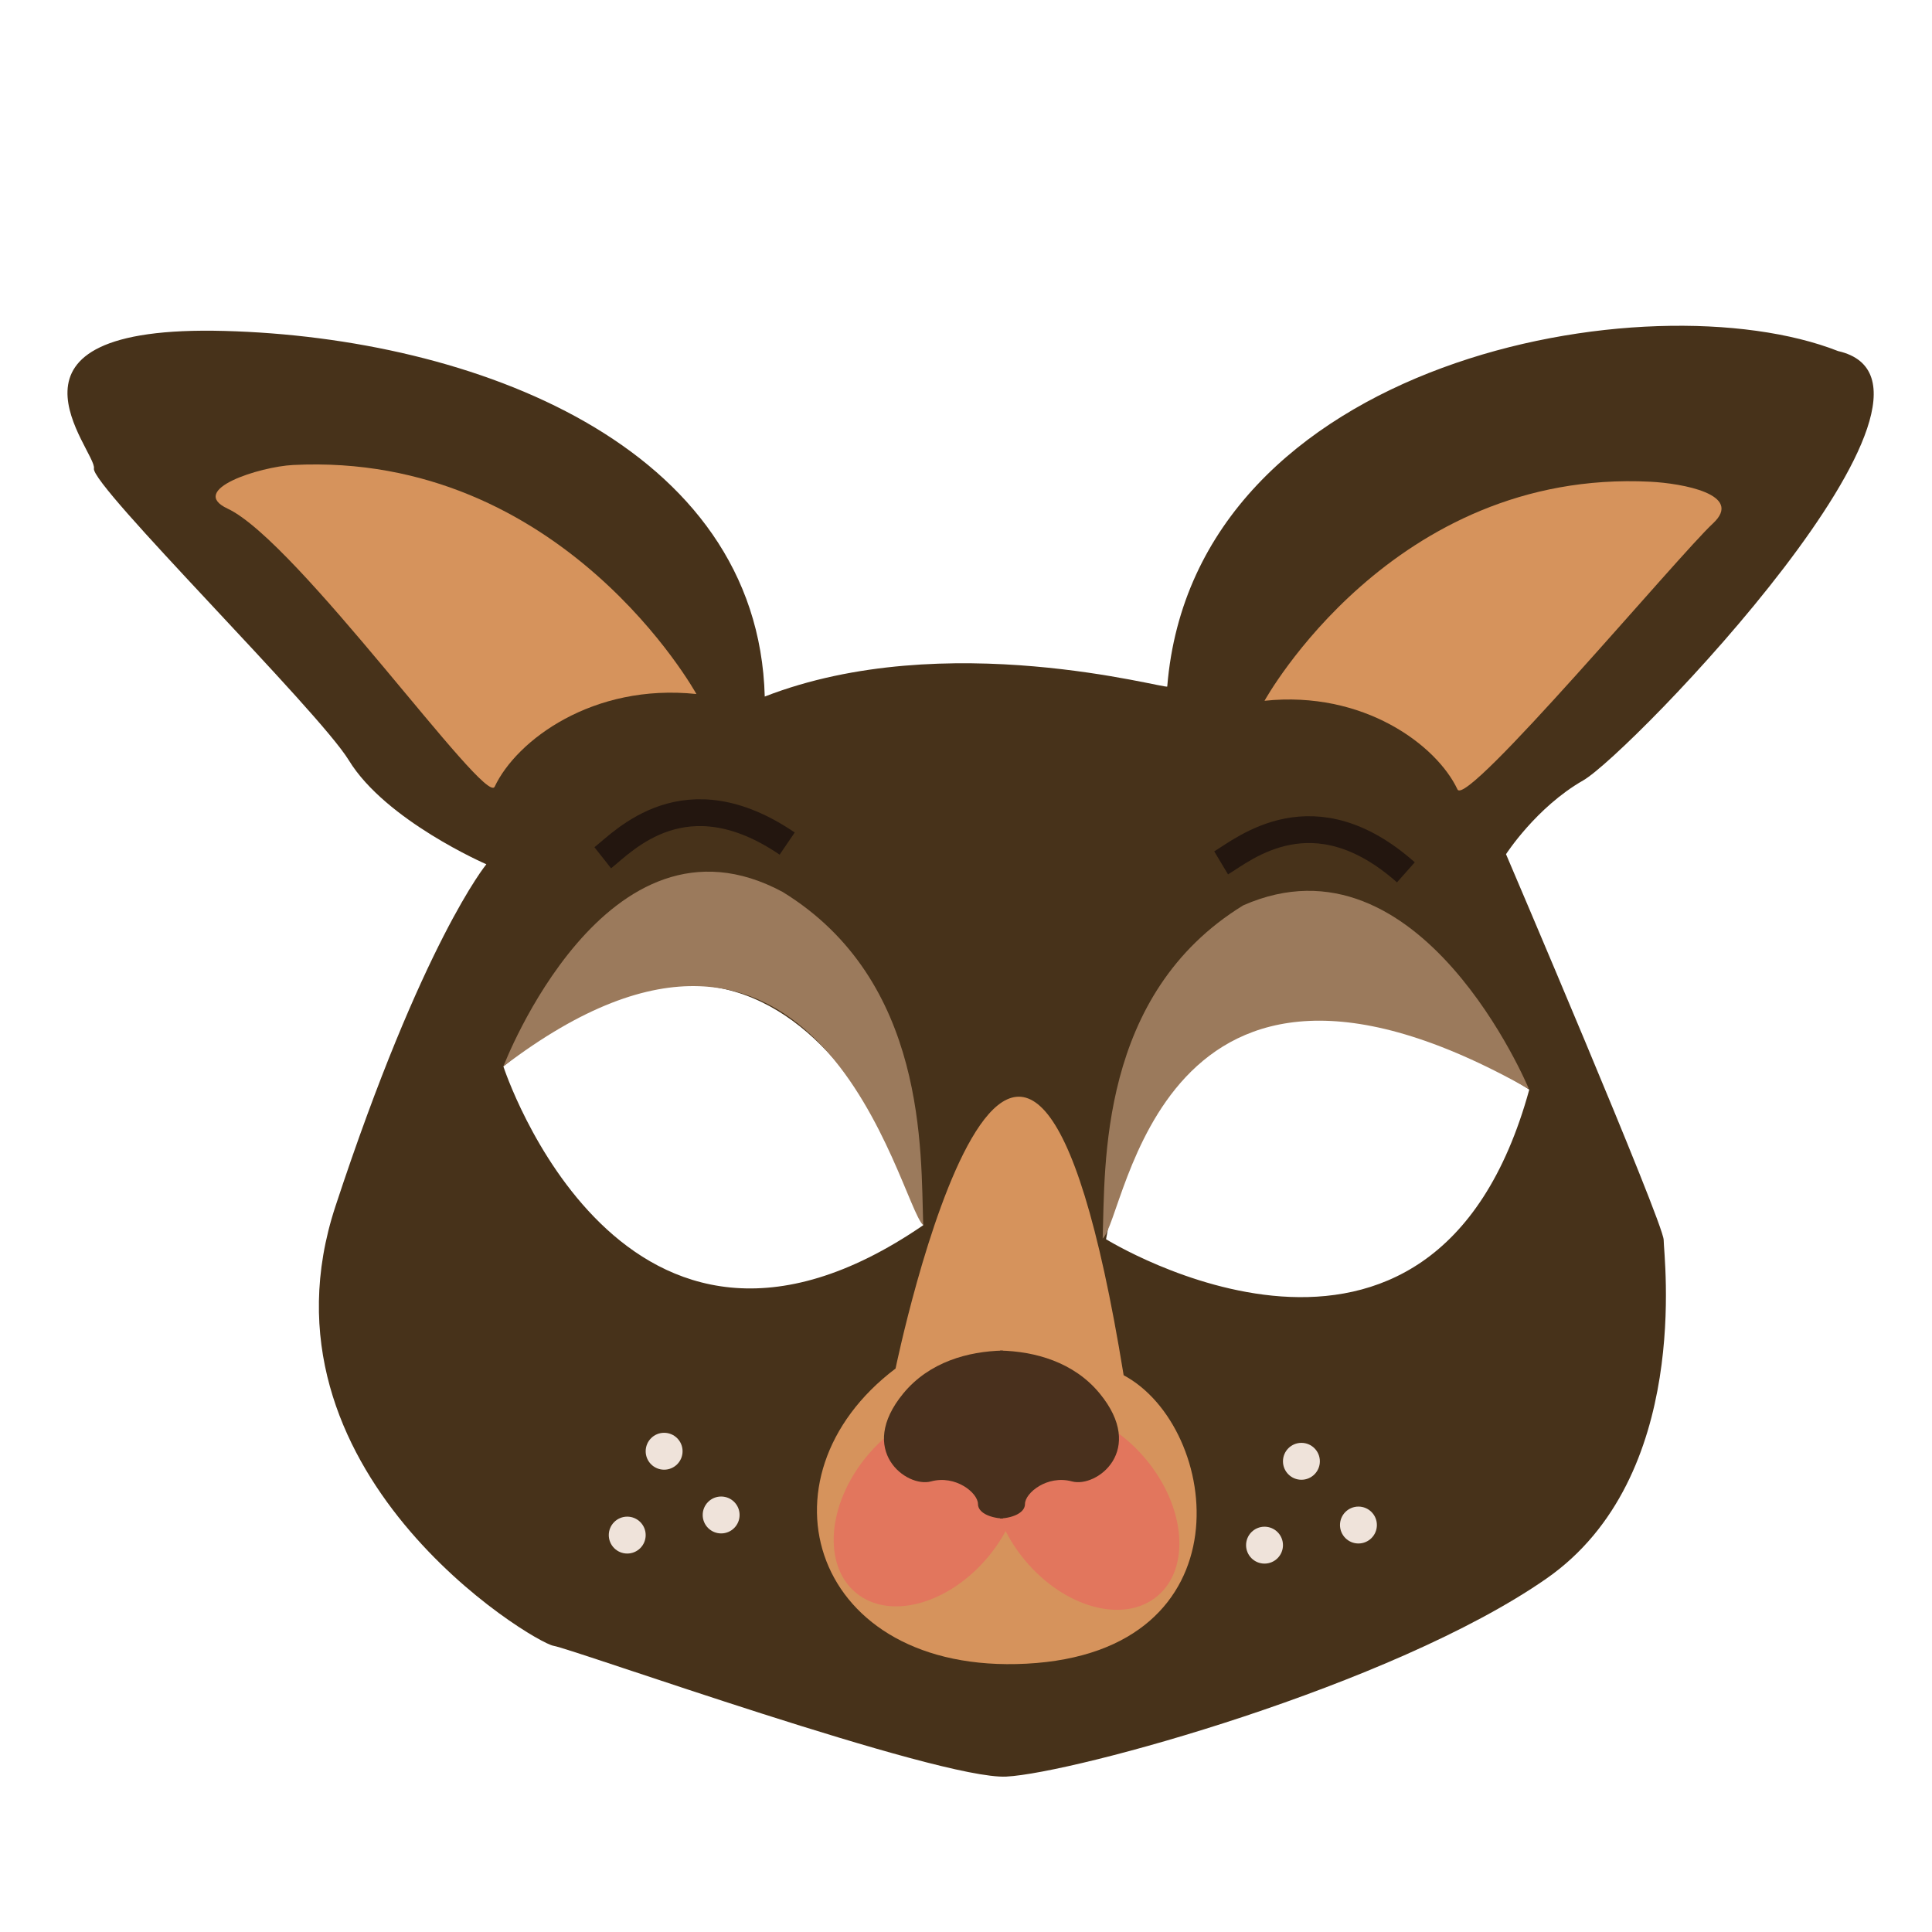 <?xml version="1.0" encoding="utf-8"?>
<!-- Generator: Adobe Illustrator 16.0.3, SVG Export Plug-In . SVG Version: 6.00 Build 0)  -->
<!DOCTYPE svg PUBLIC "-//W3C//DTD SVG 1.1//EN" "http://www.w3.org/Graphics/SVG/1.1/DTD/svg11.dtd">
<svg version="1.1" id="Layer_1" xmlns:x="http://ns.adobe.com/Extensibility/1.0/" xmlns:i="http://ns.adobe.com/AdobeIllustrator/10.0/" xmlns:graph="http://ns.adobe.com/Graphs/1.0/"
	 xmlns="http://www.w3.org/2000/svg" xmlns:xlink="http://www.w3.org/1999/xlink" xmlns:a="http://ns.adobe.com/AdobeSVGViewerExtensions/3.0/"
	 x="0px" y="0px" width="144px" height="144px" viewBox="0 0 144 144" enable-background="new 0 0 144 144" xml:space="preserve">
<path fill="#47321A" d="M112.25,63.667c0,0,2.25-3.499,5.75-5.499s30-29.501,19-32.001c-14-5.5-48,0.5-50,25
	c-0.021,0.249-16.5-4.5-30,0.75c-0.5-18.75-21.75-26.75-40.25-27.25s-9.5,9-9.75,10.25s16.724,18.026,19,21.752
	c2.75,4.5,10.25,7.748,10.25,7.748s-4.75,5.75-11.25,25.5s14.75,32.5,16.25,32.75s28.75,10,33.75,9.75s28.75-6.75,40.25-14.75
	c10.879-7.568,8.75-24,8.75-25.25S112.25,63.667,112.25,63.667z M37.519,79.486c22.622-18.745,31.293,11.835,31.293,11.835
	C46.367,106.708,37.519,79.486,37.519,79.486z M82.438,92.364c5.188-28.917,31.544-11.148,31.544-11.148
	C106.761,107.453,82.438,92.364,82.438,92.364z"/>
<path fill="#D6935C" d="M94.25,52.232c0,0,9.523-17.299,28.757-16.327c2.361,0.119,7.001,0.941,4.665,3.11
	c-2.582,2.397-18.371,21.243-19.039,19.825C107.078,55.536,101.636,51.455,94.25,52.232z"/>
<path fill="#D6935C" d="M51.906,51.728c0,0-9.958-18.086-30.066-17.07c-2.469,0.125-7.896,1.84-4.877,3.252
	c5.215,2.439,19.208,22.21,19.906,20.728C38.494,55.182,44.184,50.915,51.906,51.728z"/>
<path fill="#D6935C" d="M66.75,102.002c0,0,9.458-45.916,17,0.5c7.25,3.875,9.398,20.633-7.25,21.5
	C60.5,124.835,56,110.127,66.75,102.002z"/>
<path fill="#9B7A5C" d="M37.519,79.486c0,0,7.654-20.083,20.813-13.007c10.792,6.625,10.292,19.375,10.479,24.842
	C67,89.667,61.125,61.479,37.519,79.486z"/>
<path fill="#9B7A5C" d="M113.955,81.167c0,0-8.08-19.5-21.29-13.688c-10.792,6.625-10.292,19.375-10.479,24.842
	C83.998,90.667,86.312,65.56,113.955,81.167z"/>
<ellipse transform="matrix(0.769 0.639 -0.639 0.769 87.739 -18.25)" fill="#E2765D" cx="69.125" cy="112.292" rx="5.875" ry="8.375"/>
<ellipse transform="matrix(-0.769 0.639 -0.639 -0.769 215.008 147.396)" fill="#E2765D" cx="80.875" cy="112.542" rx="5.874" ry="8.376"/>
<g>
	<path fill="#49301D" d="M81.959,103.854c-1.937-2.352-4.846-3.132-7.418-3.19v12.522c1.066-0.067,1.855-0.479,1.855-1.082
		c0-0.833,1.666-2.188,3.5-1.688S85.459,108.104,81.959,103.854z"/>
	<path fill="#49301D" d="M67.33,103.854c1.936-2.352,4.844-3.132,7.417-3.19v12.522c-1.064-0.067-1.854-0.479-1.854-1.082
		c0-0.833-1.667-2.188-3.5-1.688S63.83,108.104,67.33,103.854z"/>
</g>
<circle fill="#EFE3DA" cx="49.5" cy="108.167" r="1.375"/>
<circle fill="#EFE3DA" cx="53.75" cy="112.917" r="1.375"/>
<circle fill="#EFE3DA" cx="46.75" cy="114.417" r="1.375"/>
<circle fill="#EFE3DA" cx="97" cy="108.917" r="1.375"/>
<circle fill="#EFE3DA" cx="101.25" cy="113.667" r="1.375"/>
<circle fill="#EFE3DA" cx="94.25" cy="115.167" r="1.375"/>
<path fill="none" stroke="#23160F" stroke-width="2" stroke-miterlimit="10" d="M44.926,63.933
	c1.582-1.249,6.141-6.233,13.746-1.058"/>
<path fill="none" stroke="#23160F" stroke-width="2" stroke-miterlimit="10" d="M91.016,64.314c1.729-1.037,6.887-5.398,13.77,0.705
	"/>
</svg>
